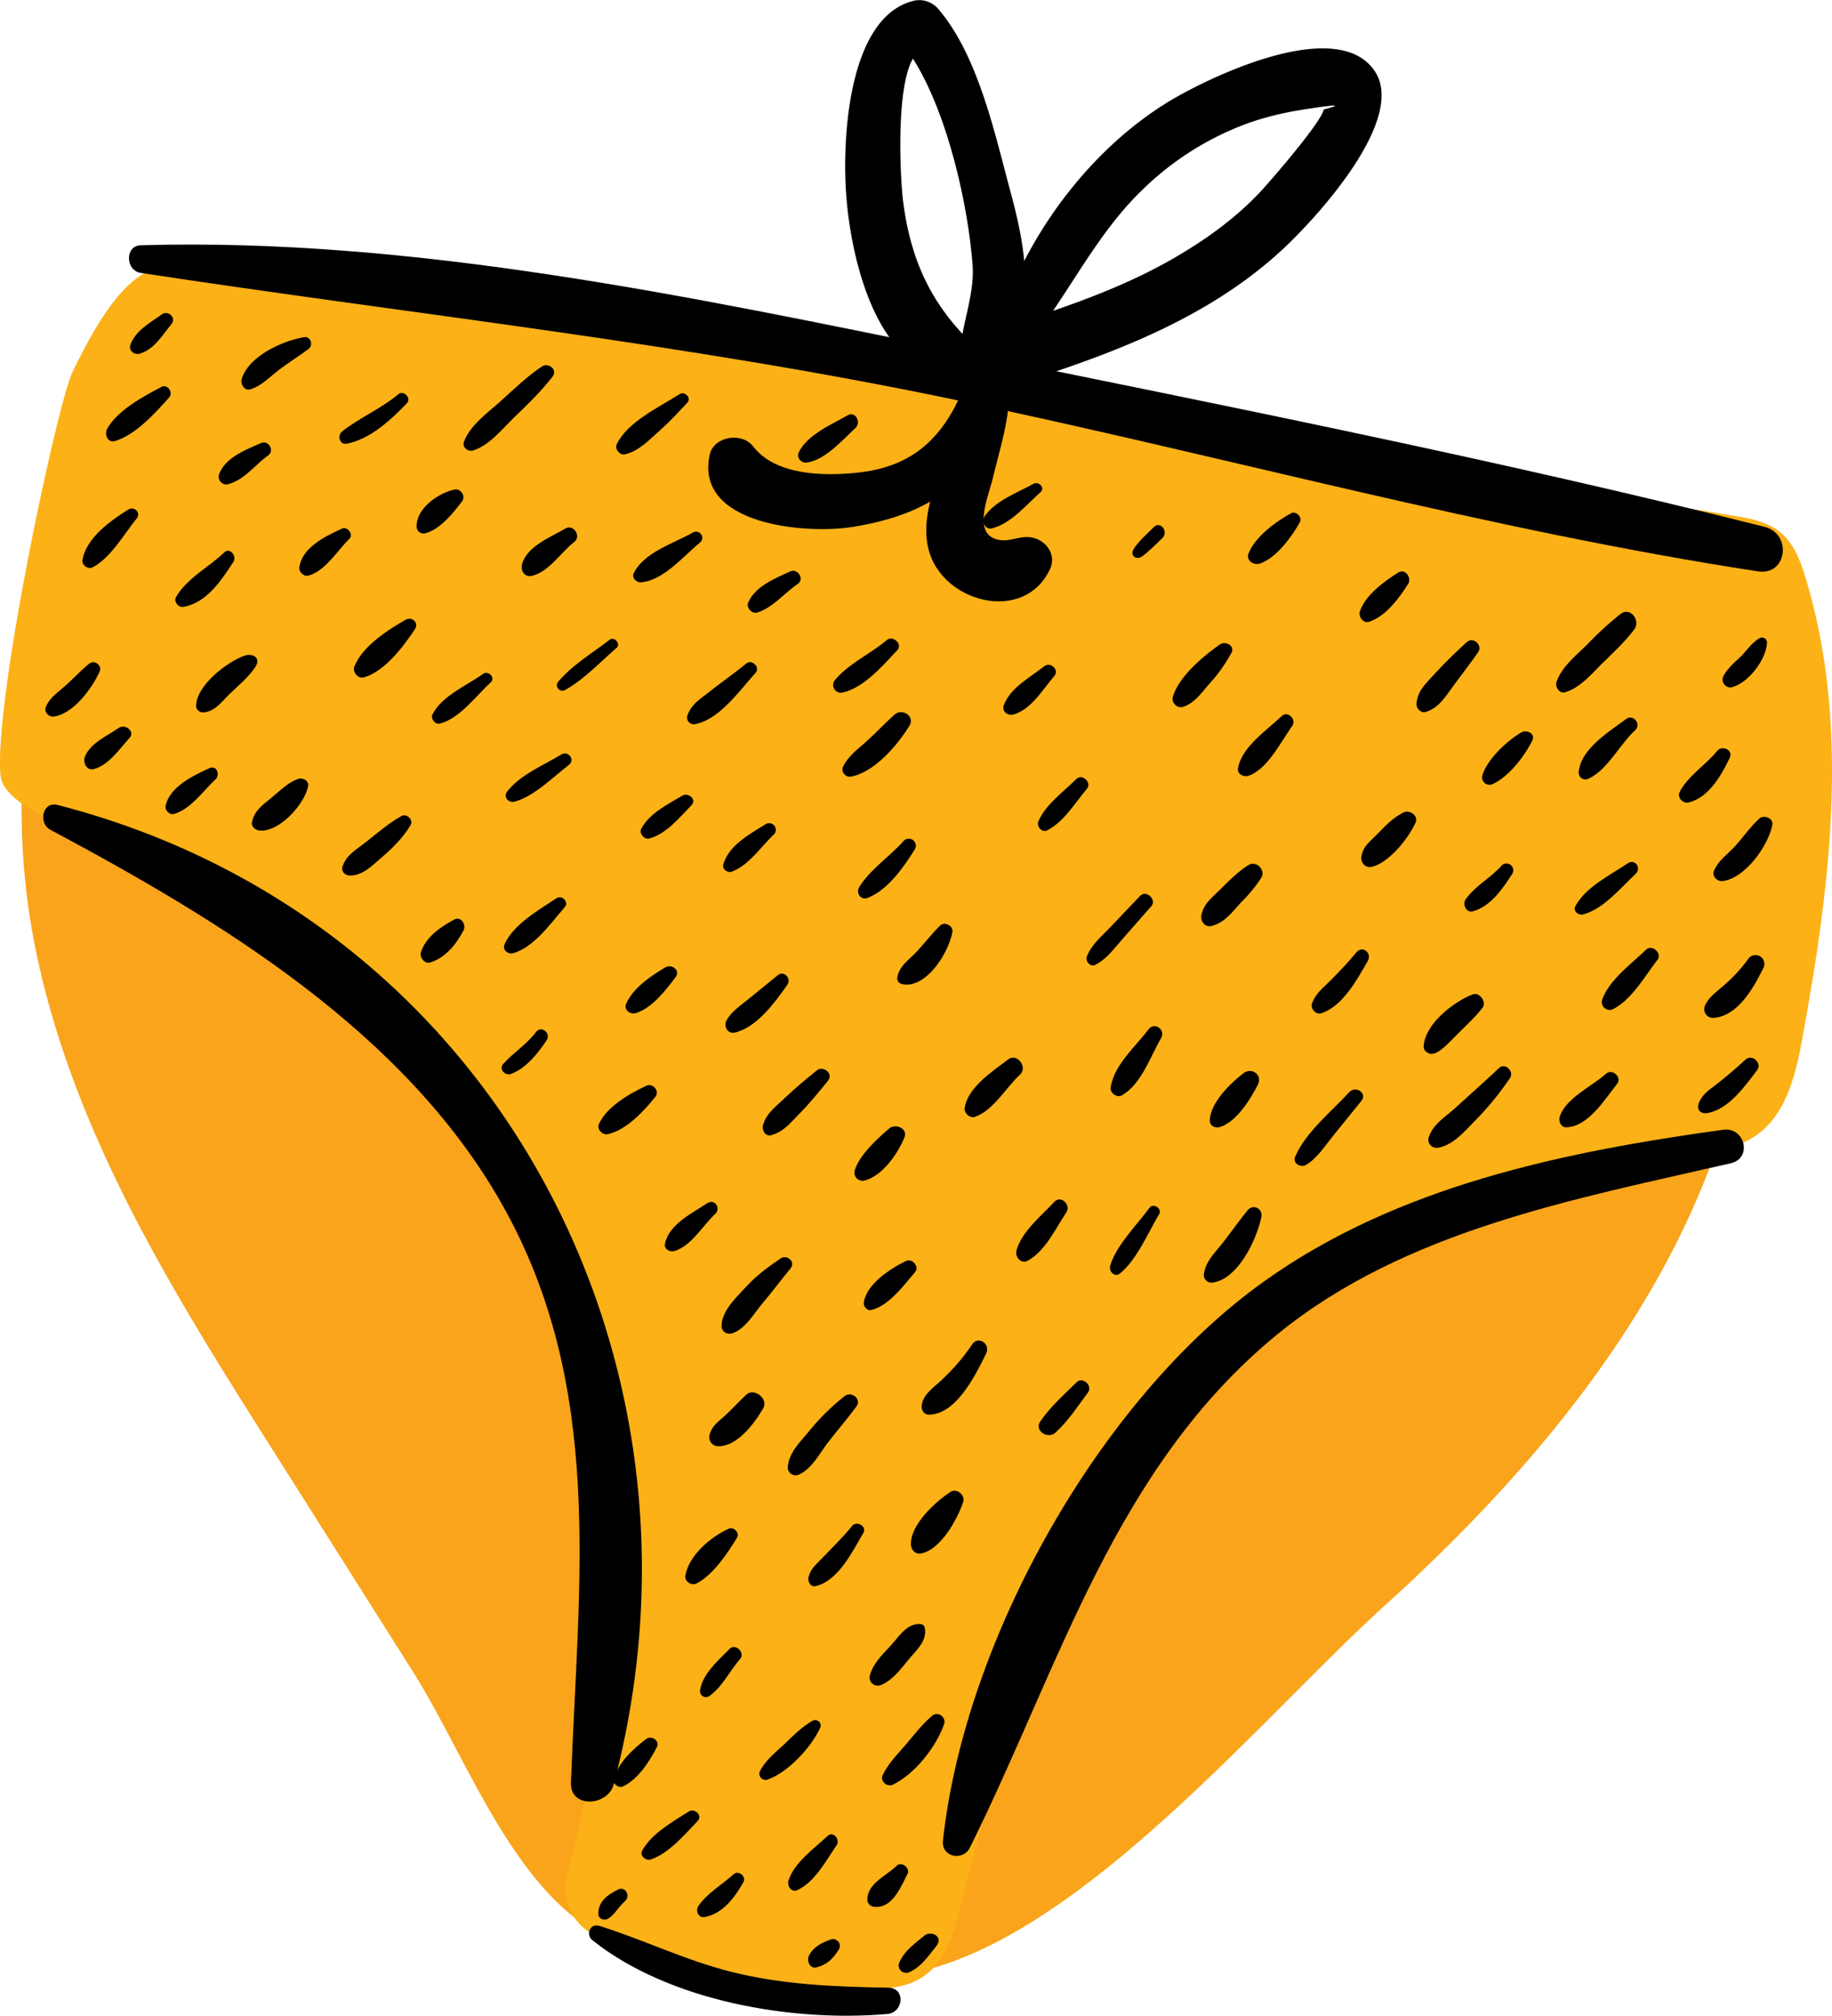 <svg xmlns="http://www.w3.org/2000/svg" width="835.6" height="919.1" viewBox="-0.045 0.029 835.681 919.061" style=""><g><title>summerlic66_265189962</title><g data-name="Layer 2"><path d="M41.3 512.3c22.2 52.6 52.9 101.2 83.5 149.5l63.2 99.9c26.2 41.4 47.9 106.2 93.5 123.9 42.4 16.5 90.3 18.8 124.1 15.6 79.1-7.4 167.2-115.9 226.1-169.2 78-70.6 148.2-158 164.9-261.8 1.4-8.3 2.1-17.5-2.8-24.3-3.1-4.2-7.9-6.8-12.6-9.1-44.3-21.7-92.4-34.4-140.6-44.9-197.9-42.9-401.5-50.1-603.8-57.2-20.5-.8-26.5 6.6-26.9 25.6a331.4 331.4 0 0 0 2.9 52.7c4.8 34.2 15.1 67.5 28.5 99.3z" fill="#f9a41b"></path><path d="M790 235c7.9 1.3 16.2 2.7 22.3 7.9s8.9 12.8 11.2 20.3c20.6 67.5 11.4 140.2-1.3 209.7-3 16.6-7.2 34.8-20.9 44.6-9 6.4-20.4 8.1-31.2 9.7-90.6 14.2-182.5 50.7-238.6 123.2-17.2 22.2-30.5 47-42.4 72.4a758.4 758.4 0 0 0-50.2 143.5c-3.2 13.3-7 28.1-18.5 35.4-8.5 5.4-19.1 5.4-29.1 4.9a412.9 412.9 0 0 1-116.9-22.8c-12.2-4.3-19.4-17.1-15.8-29.6 19.2-66.8 19.6-138.4 10.8-207.5-5.3-41.4-17.3-81.4-33-120.1-47-115.8-233-139.3-236.2-173S26.1 184 33 169.7c12.2-25.5 25.8-46.3 40.9-47.7 33.8-3.2 71.9 8 100.6 12.6l391.7 63.9z" fill="#fcb116"></path><path d="M804.9 240.2c-121.4-30.5-245.3-55.1-368-80.1-121.2-24.7-248.4-51.9-372.7-48.3-7.4.2-7 11.5-.1 12.6 124.1 18.9 247.5 32 370.7 57.7s243.7 59.5 367.1 78.4c13.3 2 15.6-17.1 3-20.3z"></path><path d="M786 515.1c-72.9 10.1-148.5 25.6-209.5 69.2C501.3 638 440 747.9 430.1 839.2c-.9 7.6 9.2 9.6 12.3 3.2 41-82.4 65.9-173.2 140.2-234 58.2-47.5 135.8-61.7 206.8-78 10.1-2.3 6.5-16.7-3.4-15.3z"></path><path d="M26.2 367c-6.9-1.8-8.9 8.3-3.3 11.3 77.3 41.3 161.5 92 206 170.7 47.2 83.4 34.8 172.7 31.5 263.8-.5 11.9 16.9 10.8 19.5.8C331.2 619.9 225.4 418.3 26.2 367z"></path><path d="M462.5 171.6c-2.3-13.8 5.3-28.6 5.2-42.7s-3.1-27.9-6.8-41.5c-7.2-26.6-14.7-62-32.9-83.3A11.4 11.4 0 0 0 417.3.2C386.6 7 384 64.2 386 89.3c2.2 29.7 15 85.3 53.4 81.6a24.6 24.6 0 0 0 4.1 8.5c6.3 8.3 20.8 2.7 19-7.8zm-50.6-80c-1.3-10.4-3.4-51.4 4.5-64.9 16 25.2 25.2 67.3 27.2 94.1.8 10.5-2.7 21.1-4.6 31.4-16-17.2-24-36.1-27.1-60.6z"></path><path d="M626.5 31.6c-17.9-24.2-75.4 3.8-93.3 14.6-36.8 22.4-66.3 62.5-78.7 104l-12.4 3.9c-16.3 5.1-8.6 30.3 7.8 25.3 48-14.7 97.6-30.9 135.2-65.8 14.8-13.7 57.8-60.1 41.4-82zm-22.7 18.3c-1.2 5.9-24.2 32.5-29.1 37.7-10.8 11.5-23.6 20.8-37.1 28.8-18 10.7-37.5 18.5-57.3 25.3 12.9-19 24.1-39.2 40.9-55.3a134.7 134.7 0 0 1 49-30.6 142.6 142.6 0 0 1 20.2-5.2c18.8-3.1 23.3-3.3 13.4-.7z"></path><path d="M452 180.3c1.6-7.4-9.8-9.8-12.6-3.1-9.5 22.9-23.5 35.7-48.4 38.3-15.2 1.6-37.3 1.3-47.5-12-5.1-6.6-17.9-4.7-19.8 3.8-7.1 32.2 44.2 36.4 65.4 32.9 13.6-2.2 28-6.3 39.4-14.2 16.1-11.2 19.6-27.4 23.5-45.7z"></path><path d="M470.9 245.1c-5.3-1.1-9.6 1.7-14.2 1.2-13.8-1.5-6.2-19-4.1-27.4 3.6-15.3 9.5-31.9 7.2-47.6-.9-6-8.1-7.2-11.8-3-10.1 11.8-13.8 29-18.5 43.6-4 12.3-9.3 25.4-6 38.5 6.1 24.4 43.8 34.3 55.5 8.9 2.9-6.4-1.8-12.9-8.1-14.2z"></path><path d="M739.2 279.9a151.5 151.5 0 0 0-15.1 13.8c-5.1 5.1-11.8 10.3-14.1 17.2-.8 2.3 1.3 5.5 3.9 4.7 7-2.1 12-8.3 17.1-13.3s10.2-9.7 14.4-15.3c3-4-1.6-10.5-6.2-7.1z"></path><path d="M693.8 334c-6.6 3.9-15.2 12-17.6 19.3a3.4 3.4 0 0 0 4.4 4.3c7.5-3.3 14.7-12.7 18.3-19.9 1.7-3.3-2.7-5.2-5.1-3.7z"></path><path d="M741.6 327.9c-7.6 5.7-20.5 13.5-21.5 24a3.1 3.1 0 0 0 4.1 3.3c8.9-3.9 14.5-15.7 21.5-22.1 3.2-2.9-.7-7.8-4.1-5.2z"></path><path d="M806 292.9a2.3 2.3 0 0 0-3.5-1.9c-3.1 1.9-5 4.5-7.4 7.2s-7.2 6.1-9.2 10.5a3.6 3.6 0 0 0 3.8 4.7c7.8-1.9 15.9-12.6 16.3-20.5z"></path><path d="M783.3 342.3c-5.1 6.4-13.6 11.6-17.2 18.9-1.2 2.4 1.6 5.3 4 4.7 9.3-2.1 15.1-12.5 18.9-20.4 1.7-3.5-3.4-5.9-5.7-3.2z"></path><path d="M808.4 376.2c.7-3.1-3.8-4.9-5.9-3-4.2 3.8-7.3 8.5-11.1 12.6s-7.5 6.4-9.6 11.2c-1.1 2.6 1.6 5.1 4.1 4.7 10.2-1.4 20.6-16 22.5-25.5z"></path><path d="M750.7 433.1c-6.7 6.5-16.7 13.7-19.9 22.7a3.6 3.6 0 0 0 4.8 4.4c8.6-4.3 14.5-14.9 20.3-22.4 2.5-3.1-2.3-7.5-5.2-4.7z"></path><path d="M742.5 393.6c-8 5.4-19.1 10.7-23.9 19.5-1.3 2.3 1.4 4.4 3.6 3.8 9.3-2.5 17-12.1 23.9-18.5 2.7-2.6-.3-7-3.6-4.8z"></path><path d="M664.8 461.7c-4.7 5-10.1 9.8-14 15.5-1.2 1.7 1.3 4.2 3 2.9 5.6-4.2 10-9.9 14.8-15 2.2-2.4-1.5-5.7-3.8-3.4z"></path><path d="M797.3 437.4a71 71 0 0 1-12.2 12.9c-3.3 2.9-5.9 4.6-7.6 8.7a4 4 0 0 0 3.6 5.1c11.3-.3 18.7-13.6 23.1-22.5a4 4 0 0 0-6.9-4.2z"></path><path d="M796.1 483.2c-3.8 3.5-7.8 6.9-11.9 10.2s-6.9 4.7-8.9 8.6.3 6 3.5 5.5c9.6-1.6 17.2-12.3 22.7-19.6 2.4-3.2-2.4-7.6-5.4-4.7z"></path><path d="M732.5 489.6c-6.3 5.7-18.6 11.2-21.1 19.7-.5 2 .6 4.8 3 4.7 10.1-.3 17.5-12.7 23.2-19.8 2.4-3-2.2-7.2-5.1-4.6z"></path><path d="M683.7 487c-6.1 5.8-12.5 11.4-18.7 17.1s-11.1 8.1-13.3 14.4a3.7 3.7 0 0 0 4.2 4.8c7-1.1 12.5-7.9 17.4-12.8a139.7 139.7 0 0 0 15.4-18.9c2.1-3-2.1-7.3-5-4.6z"></path><path d="M684.7 394.9c-5 5.5-12 9.2-16.2 15.2-1.5 2.3.3 6.2 3.3 5.4 8.1-2.2 13.5-10.2 17.8-16.8a3.1 3.1 0 0 0-4.9-3.8z"></path><path d="M618.7 434.2c-3.6 4.4-7.5 8.5-11.6 12.6s-6.8 6-8.6 10.5c-1 2.3 1.5 5.5 4.1 4.7 9.8-3.1 16.4-15.4 21.3-23.9 2-3.6-2.4-7.2-5.2-3.9z"></path><path d="M615.4 498c-8 8.7-19.9 18.3-24.6 29.3-1.4 3.2 2.5 5.3 5 3.8 4.9-3 8.4-8.4 12-12.9l13.2-16.3c2.8-3.5-2.7-7.1-5.6-3.9z"></path><path d="M671.7 453.4c-8.6 3.3-21.5 13.3-22.3 23.3-.3 2.9 2.7 4.4 5.2 3.5s6-4.4 8.8-7.3c4.3-4.4 9-8.5 12.8-13.4 2-2.7-1.3-7.3-4.5-6.1z"></path><path d="M640.2 370.4c-4.8 2.4-8.3 6.1-12 9.9s-6.2 5.3-7.2 9.9c-.6 2.9 1.7 5.8 4.8 5 7.7-1.8 16.7-13 19.9-20.2 1.4-3.2-2.8-5.9-5.5-4.6z"></path><path d="M669.1 292.7c-5.1 4.6-9.9 9.3-14.5 14.3s-8 8-8.5 13.8c-.2 2.1 2 4.5 4.2 3.8 6.2-1.9 9.1-7.2 12.9-12.3s7.4-9.8 11-14.9c2.2-3.1-2.1-7.3-5.1-4.7z"></path><path d="M637.8 261c-6.5 4.1-15 10.3-17.5 17.7-.8 2.4 1.4 5.6 4.1 4.8 7.6-2.4 13.8-10.8 17.9-17.3 1.7-2.7-1.3-7.2-4.5-5.2z"></path><path d="M584.6 326.5c-6.7 6.4-18.2 14-19.9 23.7-.6 2.8 2.6 4.2 4.8 3.5 8.7-3 14.9-15.8 19.9-22.7 2.1-2.9-2-7.2-4.8-4.5z"></path><path d="M569.5 394.4c-5 3.1-9.1 7.4-13.3 11.5s-7.1 6.3-8.2 11.3c-.6 2.8 1.6 5.7 4.6 5 6-1.5 9.4-6.3 13.5-10.8a66.1 66.1 0 0 0 9.2-11.2c2.1-3.5-2.2-8-5.8-5.8z"></path><path d="M523.9 469.3c-6 7.9-15.8 16.3-17.3 26.5-.4 2.6 2.9 4.9 5.2 3.6 8.9-5.3 12.8-17.5 17.8-26.1 2.2-3.8-3-7.6-5.7-4z"></path><path d="M567.2 489.3c-6.1 4.7-14.8 13.2-15.4 21.2-.2 2.6 2.1 4 4.5 3.4 7.6-2.2 14.1-12.7 17.5-19.5 2.1-4.4-2.9-7.9-6.6-5.1z"></path><path d="M524.3 550.7c-5.8 7.9-15 16.9-17.9 26.3-.8 2.6 2 5.7 4.5 3.6 7.8-6.5 12.6-18.3 17.8-27 1.5-2.5-2.6-5.3-4.4-2.9z"></path><path d="M575.3 555.1c.9-3.9-3.6-6.5-6.3-3.2s-7.3 9.6-11 14.4-8.2 8.8-8.9 14.8a3.5 3.5 0 0 0 4 3.7c11.6-1.6 20-19.5 22.2-29.7z"></path><path d="M491 630.3c-5.8 5.7-11.9 11.1-16.5 17.8-2.9 4.3 3.5 8.3 6.9 5.1 5.8-5.2 10.1-12 14.8-18.2 2.4-3.1-2.4-7.6-5.2-4.7z"></path><path d="M481 547.9c-5.9 6.3-15.2 13.8-17.4 22.4-.7 2.9 2.2 6.2 5.2 4.5 7.9-4.3 12.8-14.8 17.6-22.1 2.2-3.3-2.5-7.9-5.4-4.8z"></path><path d="M459.9 483c-7.1 5.4-18.7 12.9-19.9 22.3-.3 2.3 2.4 4.7 4.7 3.9 8.3-2.8 14.2-13.4 20.6-19.3 3.6-3.4-1.5-9.9-5.4-6.9z"></path><path d="M520.1 408.4l-14.3 15c-3.8 3.9-7.9 7.4-10 12.5-1 2.2 1.4 5.2 3.8 4 5.3-2.7 8.6-7.5 12.5-11.9s8.7-9.9 13.1-14.9c2.5-2.9-2.4-7.5-5.1-4.7z"></path><path d="M490.9 355.2c-5.8 5.8-14 11.6-17.3 19.3-.9 2.3 1.6 5.3 4 4.1 7.6-3.8 12.7-12.5 18.1-18.9 2.5-2.8-2.1-7.2-4.8-4.5z"></path><path d="M556.5 293.8c-7.7 5.3-18.8 14.7-21.5 23.8a3.8 3.8 0 0 0 5.2 4.5c5-2 7.8-6.2 11.3-10.2a71.6 71.6 0 0 0 10.2-14.3c1.7-3.2-2.8-5.5-5.2-3.8z"></path><path d="M526.4 240.2c-3.1 3.1-6.5 6-9 9.6s.9 5.7 3.5 3.9 6.3-5.5 9.3-8.4-1-7.9-3.8-5.1z"></path><path d="M588.9 234c-7 3.8-16.5 10.8-19.4 18.3-1.3 3.4 2.5 5.6 5.3 4.6 7.5-2.7 14.4-12.2 18.1-18.8 1.2-2.3-1.7-5.3-4-4.1z"></path><path d="M476.4 303.7c-6.5 5.1-15.5 9.8-18.5 17.7-1.2 3.1 2 5.2 4.6 4.3 8-2.4 13.2-11.5 18.4-17.5 2.4-2.8-1.7-6.6-4.5-4.5z"></path><path d="M411.9 383.7c-6.1 6.8-15.3 13-20 20.8-1.6 2.6.7 6.1 3.8 4.9 9.2-3.6 16.3-13.8 21.4-21.9a3.2 3.2 0 0 0-5.2-3.8z"></path><path d="M434.4 425c.5-2.9-3.5-5-5.6-3-3.7 3.6-6.8 7.7-10.4 11.6s-6.9 5.7-8.7 10.3 2 5.2 4.7 5c9.9-1 18.3-15.1 20-23.9z"></path><path d="M372.6 488c-4.9 4-9.8 8-14.4 12.4s-8.6 7.1-10.2 12.6c-.6 2.2 1 5.3 3.7 4.6 5.8-1.6 8.7-5.6 12.9-9.8s8.9-9.9 13.1-15.1c2.5-3.1-2.1-7-5.1-4.7z"></path><path d="M405.5 514.6c-5.3 4.5-13.6 12.2-15.6 18.9a3.7 3.7 0 0 0 4.2 4.8c8.2-1.9 15.4-12.2 18.4-19.7 1.7-4.2-4.2-6.5-7-4z"></path><path d="M356 573.8c-5.7 3.9-10.9 7.7-15.6 12.8s-11 10.8-11.3 17.8c-.1 2.8 2.5 4.3 5 3.5 6-2.1 9.8-9.1 13.8-13.8s8.4-10.6 12.7-15.8c2.4-3-1.7-6.5-4.6-4.5z"></path><path d="M413.1 575c-7.1 3.5-17.8 10.4-19.1 18.8-.3 1.8 1.5 4 3.4 3.5 8-1.9 14.8-11.2 19.9-17.2 2.3-2.6-1.3-6.6-4.2-5.1z"></path><path d="M385.2 636.6a103.4 103.4 0 0 0-16.3 16.1c-4 4.8-9.1 9.7-9.6 16.2a3.6 3.6 0 0 0 5 3.5c6-2.7 9.3-9.4 13.2-14.5s8.9-10.9 13.1-16.6c2.5-3.4-2.2-7.2-5.4-4.7z"></path><path d="M443.4 613a90 90 0 0 1-13.3 15.6c-3.6 3.7-8.5 6.4-9.6 11.6-.5 2.1.5 4.8 3.1 4.8 12.5.1 21.5-18.3 26.2-27.9 2.1-4.3-3.6-8.3-6.4-4.1z"></path><path d="M439.3 684.9c1.1-3.1-2.8-6.5-5.7-4.7-7 4.5-18.6 15.2-18.1 24.2.2 2.4 2 4.4 4.6 3.9 9-1.7 16.5-15.5 19.2-23.4z"></path><path d="M421.8 742.1a2.2 2.2 0 0 0-2.2-1.6c-5.8-.2-9.1 5-12.7 9.1s-8.6 8.5-10.1 14.2a3.7 3.7 0 0 0 5 4.5c5.6-2.3 9.3-7.7 13.2-12.3s7.8-8 6.8-13.9z"></path><path d="M425.2 782.3c-4.9 4.1-8.5 9.1-12.7 13.9s-7.5 8.2-9.9 13.2c-1.3 2.7 2 5.5 4.5 4.4 10-4.7 19.9-17.3 23.5-27.6 1.1-3.2-2.7-6.1-5.4-3.9z"></path><path d="M377.5 837.1c-6.1 5.7-15.4 12.2-17.9 20.5-.7 2.4 1.5 5.5 4.1 4.2 8.1-3.8 13-13.4 17.9-20.5 1.7-2.5-1.5-6.6-4.1-4.2z"></path><path d="M370.6 784.6c-4.9 2.8-8.7 6.7-12.7 10.5s-8.7 7.4-11.3 12.5a2.8 2.8 0 0 0 3.5 3.8c9.4-3.3 19.9-14.7 24-23.6a2.5 2.5 0 0 0-3.5-3.2z"></path><path d="M388.6 695.8c-3.8 4.8-8.4 9.2-12.6 13.6s-5.9 5.4-7.2 9.5c-.6 2 .8 4.9 3.3 4.3 10.4-2.6 16.7-15.8 21.7-24.3 1.7-3-3.1-5.7-5.2-3.1z"></path><path d="M332.8 751.8c-5.1 5.2-12.4 11.4-13.5 18.9a2.7 2.7 0 0 0 4.1 2.7c5.9-4 9.5-11.7 14.2-17 2.4-2.8-2.2-7.3-4.8-4.6z"></path><path d="M332.4 697c-8.3 3.8-18.2 12.1-19.8 21.4-.5 2.7 2.8 4.7 5.1 3.6 7.5-3.9 14.2-13.8 18.5-21 1.2-2.2-1.6-5-3.8-4z"></path><path d="M294.7 792.9c-6 4.6-12.8 10.8-14.8 18.3-.6 2.2 2.3 4.3 4.3 3.3 6.8-3.2 12-11.3 15.4-17.9 1.5-2.9-2.5-5.5-4.9-3.7z"></path><path d="M314.1 826c-7.4 4.7-16.9 10-21.2 17.8-1.3 2.4 1.7 4.8 4 4 8.3-2.8 15.4-11.4 21.3-17.5 2.4-2.6-1.4-6-4.1-4.3z"></path><path d="M281.8 861.6c-4.8 2.4-9 5.4-8.9 11.2.1 2.2 2.8 3.1 4.5 2 3.2-2 4.5-5.2 7.5-7.8s.2-7.2-3.1-5.4z"></path><path d="M334.7 854.5c-5.2 4.7-12.3 8.8-16.2 14.6-1.4 2.1 0 5.5 2.8 5 8.3-1.4 14-9.1 17.8-16 1.4-2.5-2.3-5.5-4.4-3.6z"></path><path d="M409 850.7c-4.6 4.5-13 7.9-13.4 15a3.4 3.4 0 0 0 2.9 3.7c8.5 1 12.2-8.8 15.4-14.9 1.4-2.8-2.7-5.9-4.9-3.8z"></path><path d="M378.8 884.4c-4.2 1.5-7.6 3.2-9.8 7.2-1.2 2.3.3 6.3 3.5 5.4 4.7-1.2 7.3-3.8 9.9-7.8a3.1 3.1 0 0 0-3.6-4.8z"></path><path d="M421.6 882.6c-4.4 3.6-9.3 7.1-11.5 12.4a3.4 3.4 0 0 0 4.5 4.3c5.4-2.3 8.8-7.4 12.4-11.9s-2.4-7.3-5.4-4.8z"></path><path d="M340.4 635.9c-3.4 3.2-6.5 6.6-9.9 9.7s-5.7 4.5-6.9 8.7a4.1 4.1 0 0 0 3.8 5.1c8.8.3 16.7-10.4 20.7-17.3 2.5-4.3-4.1-9.5-7.7-6.2z"></path><path d="M322.6 548.6c-6.9 4.6-17.4 9.5-19.3 18.4-.6 2.6 2.3 4 4.3 3.4 7.7-2.2 13-11.8 18.6-16.9 2.8-2.6-.3-7.1-3.6-4.9z"></path><path d="M294.9 495c-7.6 3.5-18.1 9.5-21.7 17.4-1.2 2.5 1.6 5.3 4.1 4.7 8.3-1.8 16.4-10.5 21.6-17 2.1-2.6-1.1-6.4-4-5.1z"></path><path d="M354.8 444.6l-13.4 10.9c-3.7 3.1-7.7 5.5-10 9.7-1.5 2.6.4 6.4 3.8 5.6 10-2.4 18.3-13.8 23.9-21.8 2-2.8-1.5-6.7-4.3-4.4z"></path><path d="M408 325.8c-4.1 3.7-7.9 7.7-12 11.5s-9 7.1-11.5 12.3c-1.1 2.3 1.2 4.9 3.5 4.5 10.7-1.8 21.4-14.4 26.8-23.2 2.7-4.3-3.3-8.2-6.8-5.1z"></path><path d="M349 375.9c-7.2 4.5-16.7 9.6-19.1 18.3-.6 2.2 2 3.9 3.9 3.2 7.6-2.8 13.1-11.1 18.8-16.6a3 3 0 0 0-3.6-4.9z"></path><path d="M303.4 441.1c-6.6 3.9-14.6 9.3-17.8 16.5-1.3 2.9 1.9 5.1 4.5 4.3 7.4-2.4 13.4-10.3 18-16.3 2.4-3.2-1.7-6.3-4.7-4.5z"></path><path d="M244.5 470.5c-4.4 5.8-10.2 9.3-15 14.6-2.1 2.2.8 5.5 3.4 4.6 7-2.5 12.4-9.4 16.4-15.4 2.1-3.2-2.4-6.9-4.8-3.8z"></path><path d="M253.7 409.6c-7.9 5.3-19.7 11.9-23.6 21-1.1 2.5 1.5 4.6 3.9 4 9.5-2.6 17.2-13.7 23.5-20.9 2.2-2.4-1.2-5.9-3.8-4.1z"></path><path d="M311.1 362.8c-6.7 4.1-14.8 7.9-18.6 15-1.2 2.1 1.3 5.1 3.6 4.5 7.9-2.1 13.8-9.6 19.3-15.2 2.6-2.6-1.6-6-4.3-4.3z"></path><path d="M256 344c-8.1 4.9-18.9 9.3-24.7 16.9-1.9 2.5.6 5.3 3.4 4.6 8.9-2.4 17.5-11.2 24.7-16.7 3.1-2.4-.2-6.7-3.4-4.8z"></path><path d="M340.4 302.5c-5.4 4.4-11.1 8.4-16.6 12.7s-8.1 5.8-10.2 10.7a3.1 3.1 0 0 0 3.2 4.3c11.3-2 20.5-15.4 27.8-23.4 2.3-2.5-1.6-6.4-4.2-4.3z"></path><path d="M404.5 291.8c-7.4 6.3-18.1 11.1-24 18.7a3.5 3.5 0 0 0 3.4 5.3c9.9-1.9 18.7-12.3 25.4-19.4 2.5-2.7-2-6.9-4.8-4.6z"></path><path d="M360.5 260.5c-7 3.2-15.9 6.7-19.2 14.1-1.1 2.3 1.5 5.4 4 4.7 7.2-2.2 12.4-8.9 18.6-13.1 3.1-2.1 0-7.2-3.4-5.7z"></path><path d="M471.3 220.6c-7.5 4.2-17.3 7.6-22.3 14.9-1.5 2.3.4 6.2 3.4 5.4 8.8-2.2 15.6-10.7 22.2-16.5 2.3-2-.9-5.2-3.3-3.8z"></path><path d="M386.7 189.3c-7.4 4.2-18.7 9-22.4 17-1.1 2.4 1.2 4.9 3.6 4.6 8.6-1.2 16.2-10.2 22.3-15.8 2.7-2.5 0-7.8-3.5-5.8z"></path><path d="M309.9 179.7c-9.3 6-23.6 12.5-28.6 22.8-1.1 2.3 1.5 5.3 3.9 4.6 6.5-1.6 11.1-6.8 16.1-11.2s8.1-8.1 12.1-12.2c2.2-2.2-1.1-5.6-3.5-4z"></path><path d="M316 242.8c-8.8 5-22.1 8.9-26.9 18.4-1.2 2.2 1.1 4.5 3.3 4.3 10.4-1 19.1-11.8 26.8-18.1 2.8-2.2-.1-6.3-3.2-4.6z"></path><path d="M278 291.7c-7.7 6-17 11.5-23.3 19a2.5 2.5 0 0 0 3.2 3.8c8.5-4.8 15.9-12.7 23.3-19.1 2.1-1.8-1-5.4-3.2-3.7z"></path><path d="M258 240.9c-6.7 3.9-18.3 8.4-20 16.8-.5 2.7 1.3 5.4 4.3 4.9 7.9-1.6 13.5-10.8 19.7-15.6 3.2-2.5-.4-8.1-4-6.1z"></path><path d="M220.4 307.2c-7.4 5.3-18.8 10-23.1 18.4-1.1 1.9 1.1 4.9 3.3 4.3 9.2-2.4 16.4-12.6 23.2-18.8 2.3-2-1-5.6-3.4-3.9z"></path><path d="M183.2 372c-5.8 3.2-10.7 7.5-15.9 11.6s-9.1 6-11 11.2c-1 2.5 1.1 4.5 3.5 4.4 5.8-.1 10.1-4.7 14.3-8.3s9.8-8.9 13.2-14.8c1.3-2.3-1.8-5.3-4.1-4.1z"></path><path d="M207.1 419.3c-6.2 3.3-12.8 7.9-15.1 14.7-.8 2.4 1.6 5.7 4.3 4.8 6.8-2.1 11.7-8.2 15-14.4 1.5-2.6-.9-6.9-4.2-5.1z"></path><path d="M140.5 358.5c.5-2.5-2.4-4.1-4.5-3.4-4.8 1.7-8.4 5.5-12.3 8.7s-7.8 5.8-8.8 11.1c-.4 1.8 1.3 3.4 3 3.7 9.1 1.4 21-11.9 22.6-20.1z"></path><path d="M184.9 282.6c-8.2 4.7-19.7 12.1-23.3 21.3-1 2.6 1.8 5.8 4.5 4.9 9.5-2.9 17.7-13.8 23.1-21.9 2-3-1.3-6-4.3-4.3z"></path><path d="M207.3 223.2c-7.6 1.6-17.7 8.8-17.3 17.2a3.2 3.2 0 0 0 3.6 2.8c6.7-1.4 13.2-9.4 17.1-14.6 1.8-2.3-.5-6-3.4-5.4z"></path><path d="M247.1 167.1c-6.8 4.6-12.7 10.3-18.8 15.8s-13.6 10.7-16.6 18.2c-1.2 2.8 1.7 5.1 4.3 4.2 7.3-2.4 13-9.7 18.4-14.9s12.4-11.9 17.6-18.7c2.5-3.2-1.9-6.6-4.9-4.6z"></path><path d="M181.7 179.7c-8 6.7-17.8 10.7-25.8 17.1-2.2 1.8-1 6.1 2.2 5.5 10.6-2 20.2-10.9 27.4-18.4 2.3-2.3-1.3-6.2-3.8-4.2z"></path><path d="M155.9 241c-7.6 3.6-18 8.4-19.4 17.6-.4 2.1 2.1 4.5 4.3 3.8 7.8-2.3 12.8-11.2 18.5-16.7 2.1-2.1-.9-5.9-3.4-4.7z"></path><path d="M111.6 298.9c-8.2 2.9-22.2 13.7-22.2 23.1 0 1.8 2 3 3.6 2.8 5.2-.6 8-4.8 11.6-8.3s8.5-7.5 11.7-12.2-1.5-6.5-4.7-5.4z"></path><path d="M95.6 350.2c-7.4 3.3-18.4 8.6-20.1 17.3-.4 1.9 1.8 4.2 3.8 3.6 7.5-2 13.4-10.6 19-15.8 2.1-2 .6-6.5-2.7-5.1z"></path><path d="M54.1 331.9c-5.3 3.7-12.6 6.7-15.3 12.8-1.3 2.7.6 7 4.2 5.9 7-2.2 11.2-8.9 16-14.1 2.8-3-2-6.7-4.9-4.6z"></path><path d="M102.2 251.9c-7.1 6.8-17.1 11.8-22 20.4-1.1 2.1 1.2 4.8 3.4 4.4 10.7-1.9 17.3-12.1 22.8-20.5 1.7-2.6-1.6-6.9-4.2-4.3z"></path><path d="M40.6 302.6c-3.8 3.1-7.2 6.8-10.9 10.1s-6.9 5.2-8.8 9.5c-1 2.3 1.2 4.8 3.6 4.5 8.9-1.2 17.4-12.8 20.9-20.5 1.3-2.8-2.4-5.6-4.8-3.6z"></path><path d="M58.5 232.3c-8.1 5-19.2 13-20.9 22.9-.5 2.4 2.5 4.6 4.7 3.4 8.1-4.2 14.3-15.2 20-22.2 2.1-2.6-1.1-5.8-3.8-4.1z"></path><path d="M119 202c-7 3.1-16.2 6.5-19.1 14.2a3.5 3.5 0 0 0 3.9 4.6c7.4-1.8 12.4-8.8 18.5-13.2 3-2.2.1-7.1-3.3-5.6z"></path><path d="M138.7 153.7c-10 1.7-25.3 8.6-28.5 19.1-.6 2.3 1.2 5.5 3.9 4.7 5.1-1.5 8.8-5.6 13-8.8s9.1-6.3 13.6-9.6c2.3-1.7 1-5.9-2-5.4z"></path><path d="M73.6 176.4c-8.1 4.2-20.4 10.9-24.8 19.2-1.3 2.3.2 6.4 3.5 5.5 9.4-2.7 18.5-12.8 24.9-20 1.9-2.2-.9-6.2-3.6-4.7z"></path><path d="M73.8 143.3c-5.4 3.9-11.8 7.2-14.3 13.7-1.1 2.8 1.7 5 4.3 4.2 6.6-2 10.2-8.4 14.4-13.5 2.4-2.8-1.6-6.5-4.4-4.4z"></path><path d="M405.2 906.3c-24.3-.4-47.9-1.3-71.6-7.2-20.8-5.2-39.9-14.6-60.3-21-4.1-1.3-6.3 3.9-3.2 6.5 34.9 27.8 90.9 37.5 134.6 33.7 7.5-.6 8.4-11.9.5-12z"></path></g></g></svg>